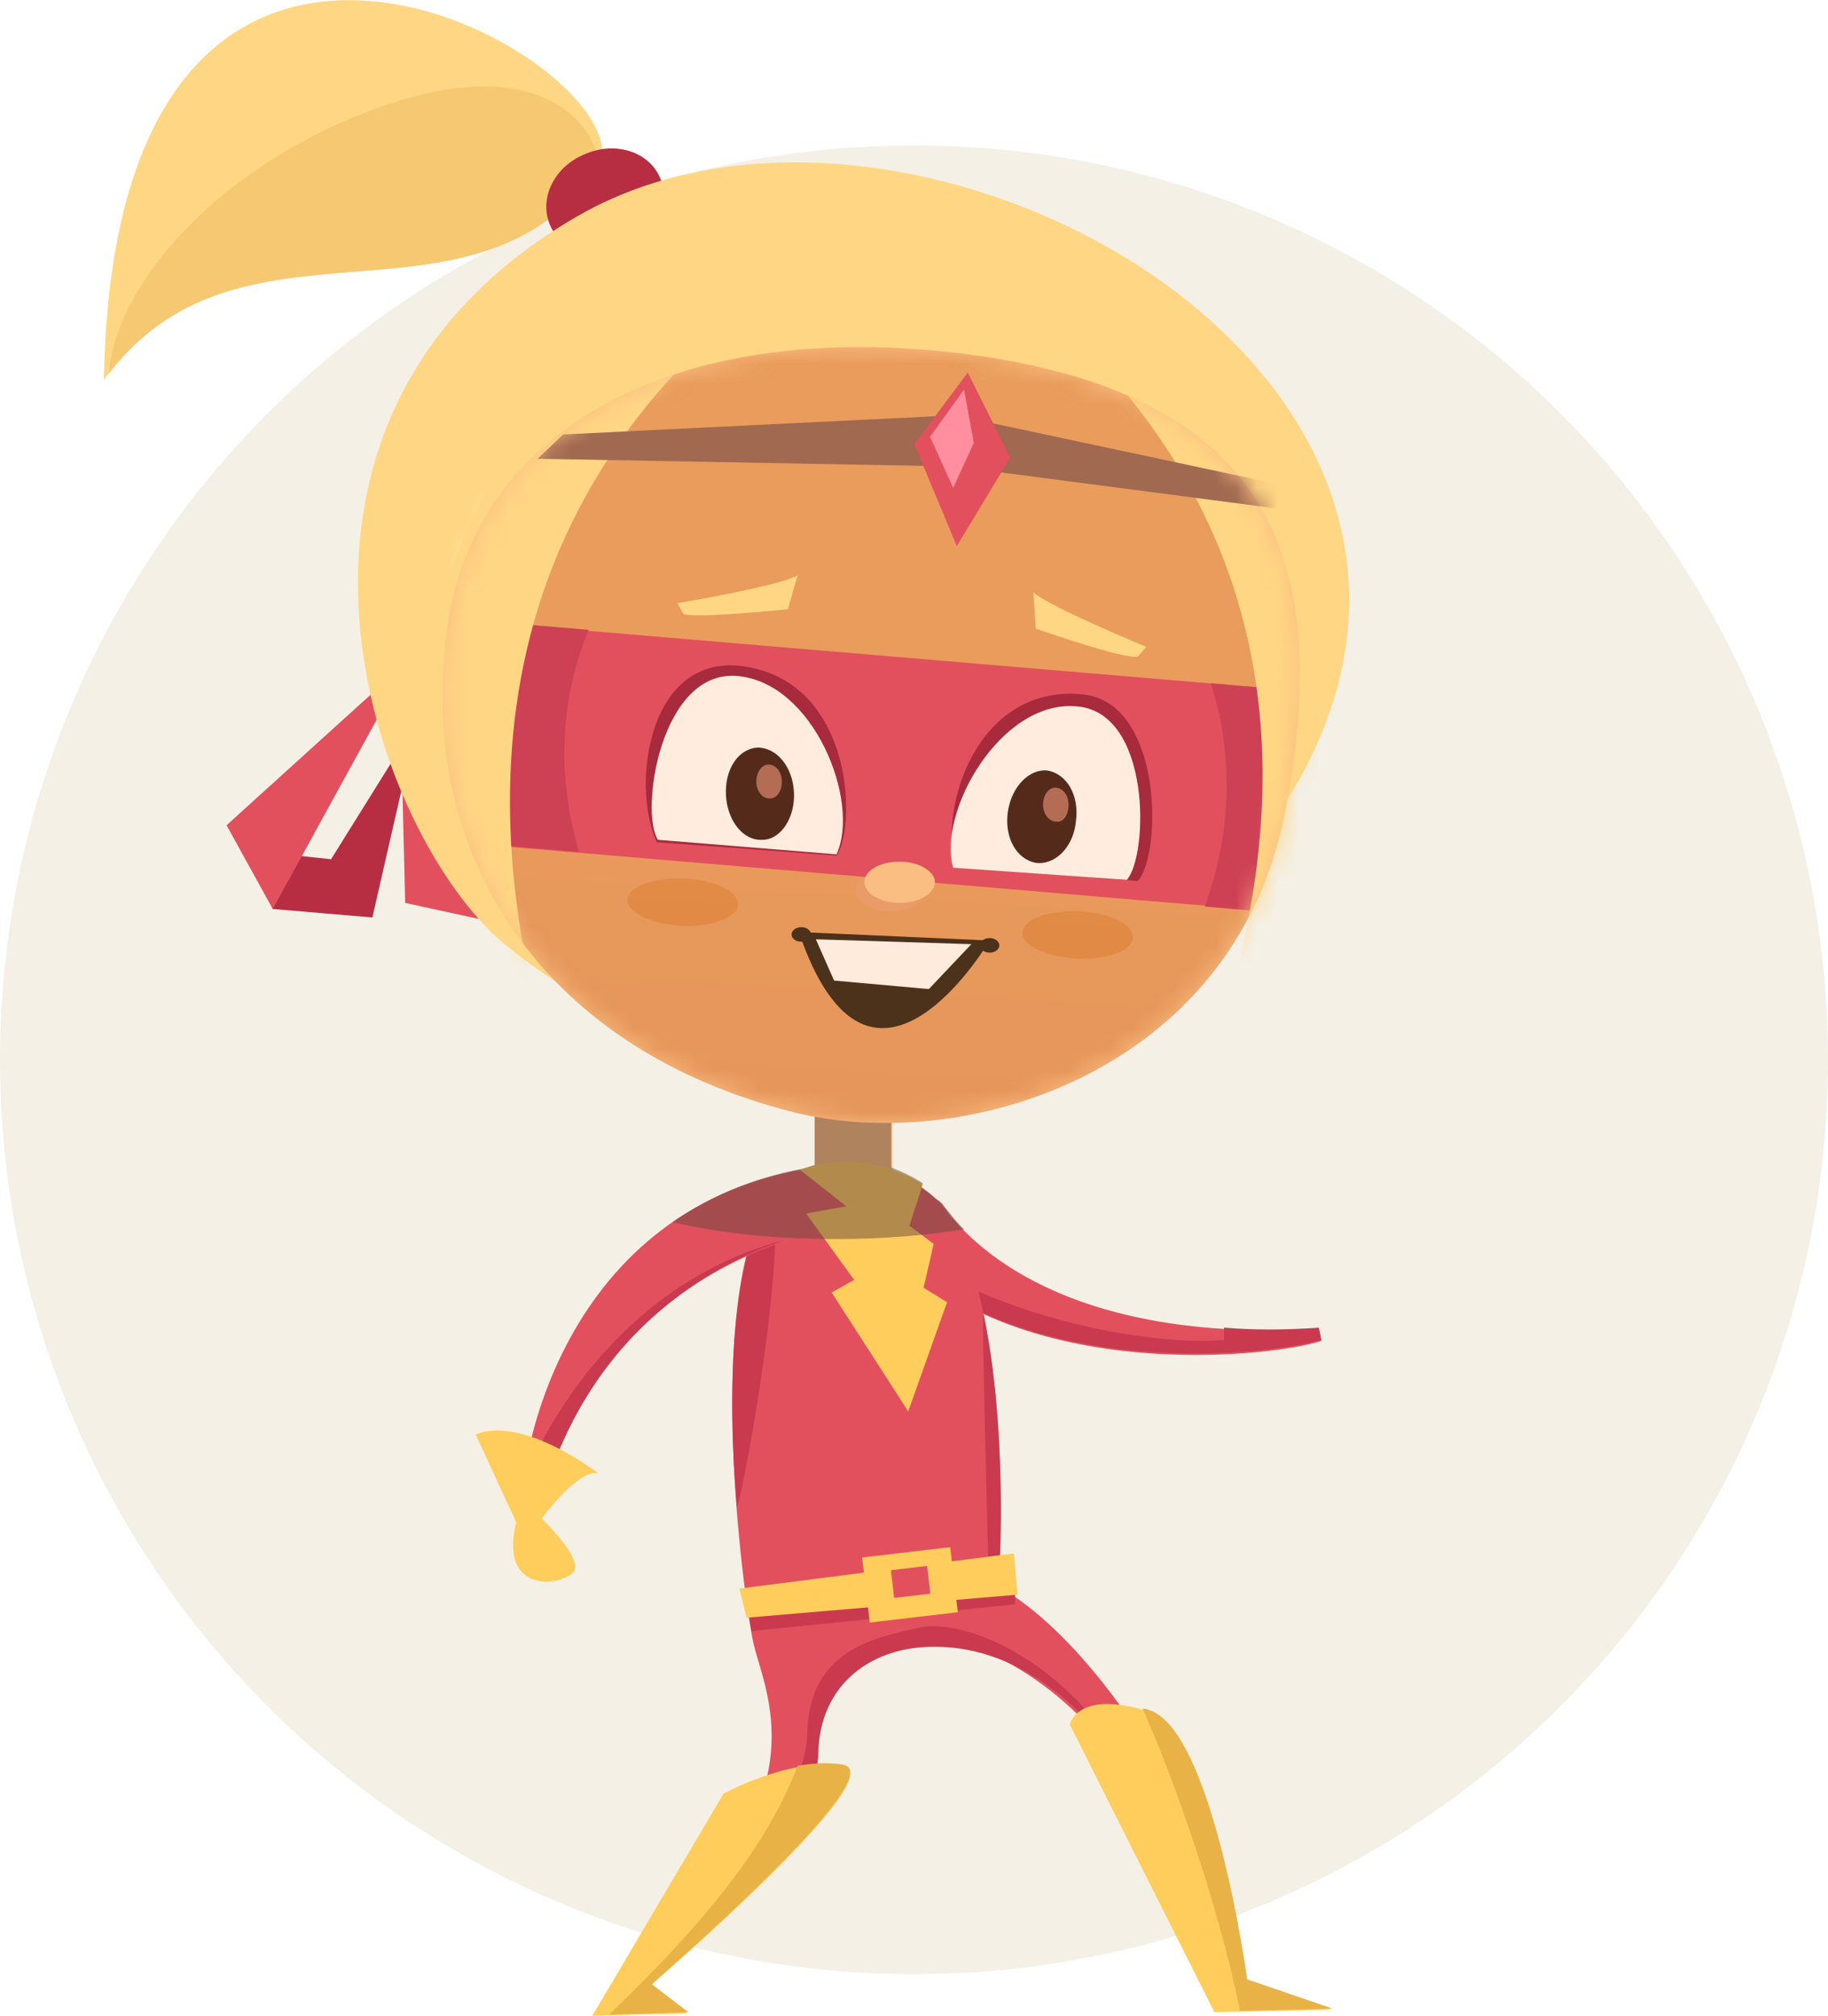 <svg width="88" height="97" viewBox="0 0 88 97" fill="none" xmlns="http://www.w3.org/2000/svg">
<circle cx="44" cy="51" r="44" fill="#F4F0E6"/>
<path d="M63.608 64.53C60.858 65.406 47.113 66.808 41.557 58.457L44.247 57.639C44.657 57.523 45.125 57.639 45.417 58.048C46.704 59.858 51.266 64.647 63.491 63.946L63.608 64.53Z" fill="#E2505E"/>
<path d="M63.49 63.888C61.853 64.005 60.332 64.005 58.928 63.888V64.472C56.764 64.764 47.815 64.005 41.966 58.982C47.698 66.691 60.917 65.29 63.607 64.472L63.49 63.888Z" fill="#C93A4F"/>
<path d="M42.96 49.288H39.217V58.106H42.96V49.288Z" fill="#FABE82"/>
<path d="M48.049 76.327C48.049 76.327 48.926 64.706 45.885 58.807C44.539 56.179 40.679 55.829 38.983 56.179C33.485 57.406 35.474 74.984 36.234 78.897C36.585 80.824 39.158 85.262 33.719 90.985L34.538 92.153C34.538 92.153 39.217 88.415 39.334 84.444C39.451 80.415 42.375 79.364 44.422 78.955C46.47 78.488 51.5 80.824 54.541 85.846L55.887 85.145C55.887 85.087 52.436 78.838 48.049 76.327Z" fill="#E2505E"/>
<path d="M48.868 76.385L36 77.378L36.175 78.488L48.868 77.203V76.385Z" fill="#C93A4F"/>
<path d="M35.474 72.531C35.591 72.589 37.697 62.019 37.287 57.406C35.123 60.209 35.006 67.158 35.474 72.531Z" fill="#C93A4F"/>
<path d="M47.581 75.217C47.757 75.334 47.932 75.451 48.108 75.568C48.224 73.582 48.342 68.034 47.347 63.246C47.23 62.545 47.581 75.217 47.581 75.217Z" fill="#C93A4F"/>
<path d="M55.302 84.094L54.074 84.736C51.091 79.714 46.353 77.903 44.306 78.312C42.258 78.779 38.983 79.305 38.866 83.335C38.749 87.364 34.07 91.043 34.07 91.043L33.894 90.81C33.836 90.868 33.836 90.926 33.777 90.926L34.596 92.094C34.596 92.094 39.276 88.357 39.392 84.386C39.451 80.999 42.025 79.188 45.066 79.247C48.108 79.247 51.734 81.057 54.6 85.787L55.945 85.087C55.887 85.087 55.653 84.736 55.302 84.094Z" fill="#C93A4F"/>
<path d="M34.831 86.313C34.831 86.313 37.989 84.561 40.563 84.97C43.136 85.379 31.321 95.54 31.321 95.54L33.076 96.883L28.514 97L34.831 86.313Z" fill="#FFCD5C"/>
<path d="M40.562 84.912C39.86 84.795 39.1 84.853 38.398 84.97C36.994 88.649 34.245 92.211 29.332 96.942L33.134 96.825L31.379 95.482C31.321 95.482 43.136 85.32 40.562 84.912Z" fill="#E8B246"/>
<path d="M51.5 82.984C51.5 82.984 51.851 81.291 55.243 82.342C58.343 83.276 59.981 95.306 59.981 95.306L64.076 96.708L58.46 96.825L51.5 82.984Z" fill="#FFCD5C"/>
<path d="M59.689 96.766L64.134 96.65L60.04 95.248C60.04 95.248 58.402 83.218 55.302 82.284C55.185 82.225 55.127 82.225 55.01 82.225C57.057 86.839 58.987 93.087 59.689 96.766Z" fill="#E8B246"/>
<path d="M25.121 73.115C24.828 71.013 26.642 58.34 38.808 56.238L39.568 59.275C39.568 59.275 28.63 60.91 25.706 73.232L25.121 73.115Z" fill="#E2505E"/>
<path d="M26.174 69.202C25.647 71.129 25.062 72.473 25.179 73.115L25.823 73.173C27.987 64.063 34.479 60.793 37.755 59.683C34.479 60.501 29.624 62.954 26.174 69.202Z" fill="#C93A4F"/>
<path d="M48.81 74.75L35.591 76.444L35.942 77.845L48.985 76.736L48.81 74.75Z" fill="#FFCD5C"/>
<path d="M25.881 72.881C25.881 72.881 28.221 75.042 27.578 75.684C26.934 76.327 24.068 76.677 24.828 73.349C24.945 72.94 25.881 72.881 25.881 72.881Z" fill="#FFCD5C"/>
<path d="M25.706 73.582C25.706 73.582 27.695 70.662 28.806 70.896C28.806 70.896 25.18 68.093 22.898 69.027L24.946 73.465L25.706 73.582Z" fill="#FFCD5C"/>
<path d="M38.515 56.296L40.737 58.048L38.807 58.399L43.72 65.173L44.949 59.859L43.779 58.983L44.422 56.997C44.422 56.997 41.673 55.07 38.515 56.296Z" fill="#FFCD5C"/>
<path d="M40.036 62.194L42.551 60.793L45.593 62.662L43.721 67.918L40.036 62.194Z" fill="#FFCD5C"/>
<path d="M45.742 74.449L41.502 74.948L41.871 78.079L46.111 77.581L45.742 74.449Z" fill="#FFCD5C"/>
<path d="M44.63 75.355L42.888 75.558L43.044 76.892L44.787 76.689L44.63 75.355Z" fill="#E2505E"/>
<path opacity="0.5" d="M46.412 59.158C45.944 58.691 45.651 58.282 45.417 57.99C45.3 57.815 45.184 57.756 45.008 57.639C44.833 57.464 44.599 57.289 44.365 57.114L44.423 56.938C44.423 56.938 43.838 56.53 42.902 56.179V51.449C42.025 51.391 41.148 51.332 40.212 51.332C39.861 51.332 39.51 51.332 39.217 51.332V56.063C39.042 56.121 38.808 56.179 38.633 56.238C36.117 56.705 34.07 57.639 32.374 58.807C34.538 59.333 37.287 59.625 40.212 59.625C42.434 59.625 44.599 59.45 46.412 59.158Z" fill="#66493D"/>
<path d="M28.689 8.293C32.14 3.737 5.526 -12.322 5 18.279C11.434 9.461 22.43 16.585 28.689 8.293Z" fill="#FFD683"/>
<path d="M28.689 8.292C29.332 7.475 27.168 1.46 17.108 5.606C10.265 8.409 5.585 13.723 5.234 17.987C11.668 9.577 22.489 16.527 28.689 8.292Z" fill="#F7C872"/>
<path d="M31.788 8.584C31.262 7.3 29.624 6.774 28.162 7.417C26.7 8 25.939 9.519 26.466 10.804C26.992 12.088 28.63 12.614 30.092 11.972C31.613 11.388 32.373 9.869 31.788 8.584Z" fill="#B72E42"/>
<path d="M21.728 33.229L27.46 41.054L24.068 44.441L21.611 42.981L24.009 40.704L21.728 33.229Z" fill="#B72E42"/>
<path d="M19.213 31.535L19.505 43.449L24.068 44.441L19.213 31.535Z" fill="#E2505E"/>
<path d="M20.09 34.689L17.926 44.149L13.13 43.74L12.604 40.996L15.938 41.346L20.09 34.689Z" fill="#B72E42"/>
<path d="M19.739 31.71L10.907 39.711L13.13 43.741L19.739 31.71Z" fill="#E2505E"/>
<path d="M23.951 45.142C17.692 39.419 11.083 20.031 27.811 10.395C44.539 0.759 77.294 19.68 60.098 41.113C42.96 62.486 23.951 45.142 23.951 45.142Z" fill="#FFD683"/>
<path d="M37.872 53.435C46.236 55.712 59.396 51.683 61.853 39.127C64.309 26.571 60.8 19.096 47.055 17.111C33.309 15.184 23.015 20.148 21.553 30.075C20.032 40.061 25.121 50.048 37.872 53.435Z" fill="#FABE82"/>
<mask id="mask0_344_1486" style="mask-type:alpha" maskUnits="userSpaceOnUse" x="21" y="16" width="42" height="39">
<path d="M37.872 53.435C46.236 55.712 59.396 51.683 61.853 39.127C64.309 26.571 60.8 19.096 47.055 17.111C33.309 15.184 23.015 20.148 21.553 30.075C20.032 40.061 25.121 50.048 37.872 53.435Z" fill="url(#paint0_linear_344_1486)"/>
</mask>
<g mask="url(#mask0_344_1486)">
<path opacity="0.3" d="M37.872 53.435C46.236 55.712 59.396 51.683 61.853 39.127C64.309 26.571 60.8 19.096 47.055 17.111C33.309 15.184 23.015 20.148 21.553 30.075C20.032 40.061 25.121 50.048 37.872 53.435Z" fill="url(#paint1_linear_344_1486)"/>
<path d="M62.321 33.229L22.898 29.9L23.249 40.645L62.672 43.974L62.321 33.229Z" fill="#E2505E"/>
<path d="M59.045 37.901C59.045 39.944 58.636 41.872 57.992 43.623L62.671 44.032L62.321 33.229L58.285 32.878C58.811 34.455 59.045 36.148 59.045 37.901Z" fill="#CE4155"/>
<path d="M27.168 36.265C27.168 34.163 27.578 32.119 28.338 30.309L22.84 29.842L23.191 40.587L27.87 40.996C27.461 39.536 27.168 37.959 27.168 36.265Z" fill="#CE4155"/>
<path d="M54.775 42.397C55.945 41.113 56.003 33.696 52.026 33.404C46.996 32.995 45.183 38.894 46.001 41.697L54.775 42.397Z" fill="#A82A3D"/>
<path d="M40.27 41.171C41.206 39.886 41.147 33.112 36.117 32.119C31.262 31.126 30.326 37.667 31.613 40.529L40.27 41.171Z" fill="#A82A3D"/>
<path d="M27.928 55.362C25.237 48.004 19.856 30.834 33.192 17.228L29.507 13.957C22.371 20.615 12.954 29.024 27.928 55.362Z" fill="#FFD683"/>
<path d="M56.121 56.179C59.338 48.996 66.064 32.119 53.255 17.812L57.291 14.775C64.193 21.783 73.259 30.659 56.121 56.179Z" fill="#FFD683"/>
<path d="M31.672 40.412C30.794 39.069 31.789 32.236 35.474 32.528C39.158 32.82 41.44 38.543 40.27 41.112L31.672 40.412Z" fill="#FFECDE"/>
<path d="M54.249 42.339C55.302 41.113 55.419 34.222 51.793 33.988C48.166 33.696 45.125 39.069 45.885 41.755L54.249 42.339Z" fill="#FFECDE"/>
<path d="M38.457 44.85L47.64 45.259C47.64 45.259 41.908 55.011 38.457 44.85Z" fill="#4C311B"/>
<path d="M39.275 45.2L40.153 47.186L44.715 47.595L46.762 45.434L39.275 45.2Z" fill="#FFEBDC"/>
<path d="M44.832 22.425L25.881 22.075L27.109 20.907L45.007 20.031L44.832 22.425Z" fill="#A06950"/>
<path d="M47.172 22.6L61.911 24.527L61.268 23.242L47.289 20.264L47.172 22.6Z" fill="#A06950"/>
<path d="M44.014 21.374L46.061 26.279L48.634 22.016L46.587 17.928L44.014 21.374Z" fill="#E2505E"/>
<path d="M44.773 21.023L45.885 23.476L46.879 21.315L46.411 18.746L44.773 21.023Z" fill="#FF8F9F"/>
<path d="M51.793 39.536C51.968 38.309 51.383 37.258 50.447 37.083C49.57 36.966 48.693 37.842 48.517 39.069C48.342 40.295 48.927 41.346 49.863 41.521C50.798 41.638 51.676 40.762 51.793 39.536Z" fill="#542B1B"/>
<path d="M38.222 38.134C38.164 36.908 37.404 35.973 36.468 35.973C35.532 36.032 34.889 37.025 34.947 38.251C35.005 39.477 35.766 40.47 36.702 40.412C37.579 40.412 38.281 39.361 38.222 38.134Z" fill="#542B1B"/>
<path d="M37.638 37.609C37.638 37.141 37.345 36.791 36.994 36.791C36.643 36.791 36.409 37.2 36.409 37.609C36.409 38.076 36.702 38.426 37.053 38.426C37.404 38.426 37.638 38.076 37.638 37.609Z" fill="#B56C55"/>
<path d="M51.441 38.718C51.441 38.251 51.149 37.901 50.798 37.901C50.447 37.901 50.213 38.309 50.213 38.718C50.213 39.185 50.505 39.536 50.856 39.536C51.207 39.594 51.441 39.185 51.441 38.718Z" fill="#B56C55"/>
<path d="M49.862 30.25C49.862 30.25 54.19 31.769 54.775 31.594L55.185 31.127C55.185 31.127 50.505 29.199 49.745 28.498L49.862 30.25Z" fill="#FFD683"/>
<path d="M37.93 29.316C37.93 29.316 33.426 29.783 32.9 29.55L32.607 29.024C32.607 29.024 37.521 28.206 38.398 27.681L37.93 29.316Z" fill="#FFD683"/>
<path d="M44.599 42.865C44.599 42.339 43.838 41.872 42.902 41.872C41.966 41.872 41.206 42.281 41.206 42.865C41.206 43.39 41.966 43.857 42.902 43.857C43.838 43.799 44.599 43.39 44.599 42.865Z" fill="#EA9C68"/>
<path d="M45.008 42.456C45.008 41.93 44.247 41.463 43.312 41.463C42.376 41.463 41.615 41.872 41.615 42.456C41.615 42.981 42.376 43.448 43.312 43.448C44.247 43.448 45.008 42.981 45.008 42.456Z" fill="#FABE82"/>
<path d="M38.573 45.317C38.832 45.317 39.041 45.16 39.041 44.967C39.041 44.773 38.832 44.617 38.573 44.617C38.315 44.617 38.105 44.773 38.105 44.967C38.105 45.16 38.315 45.317 38.573 45.317Z" fill="#4C311B"/>
<path d="M47.64 45.843C47.898 45.843 48.108 45.686 48.108 45.492C48.108 45.299 47.898 45.142 47.64 45.142C47.381 45.142 47.172 45.299 47.172 45.492C47.172 45.686 47.381 45.843 47.64 45.843Z" fill="#4C311B"/>
<path d="M18.804 28.907C19.096 22.659 21.319 11.563 33.602 9.928C33.602 9.928 24.536 13.315 18.804 28.907Z" fill="#FFECB0"/>
<path d="M21.611 27.681C21.845 22.834 23.6 14.191 33.134 12.906C33.134 12.906 26.115 15.534 21.611 27.681Z" fill="#FFECB0"/>
<path opacity="0.5" d="M35.532 43.565C35.59 42.923 34.42 42.339 32.958 42.28C31.496 42.222 30.268 42.631 30.209 43.273C30.151 43.916 31.32 44.441 32.783 44.558C34.245 44.616 35.473 44.149 35.532 43.565Z" fill="#DD7F33"/>
<path opacity="0.5" d="M54.541 45.142C54.6 44.5 53.43 43.916 51.968 43.857C50.506 43.799 49.277 44.208 49.219 44.85C49.16 45.492 50.33 46.018 51.792 46.135C53.255 46.193 54.483 45.785 54.541 45.142Z" fill="#DD7F33"/>
</g>
<defs>
<linearGradient id="paint0_linear_344_1486" x1="41.964" y1="32.342" x2="40.507" y2="59.059" gradientUnits="userSpaceOnUse">
<stop/>
<stop offset="0.989" stop-color="#B3B3B3"/>
</linearGradient>
<linearGradient id="paint1_linear_344_1486" x1="41.964" y1="32.342" x2="40.507" y2="59.059" gradientUnits="userSpaceOnUse">
<stop stop-color="#C04B00"/>
<stop offset="0.989" stop-color="#B73400"/>
</linearGradient>
</defs>
</svg>
